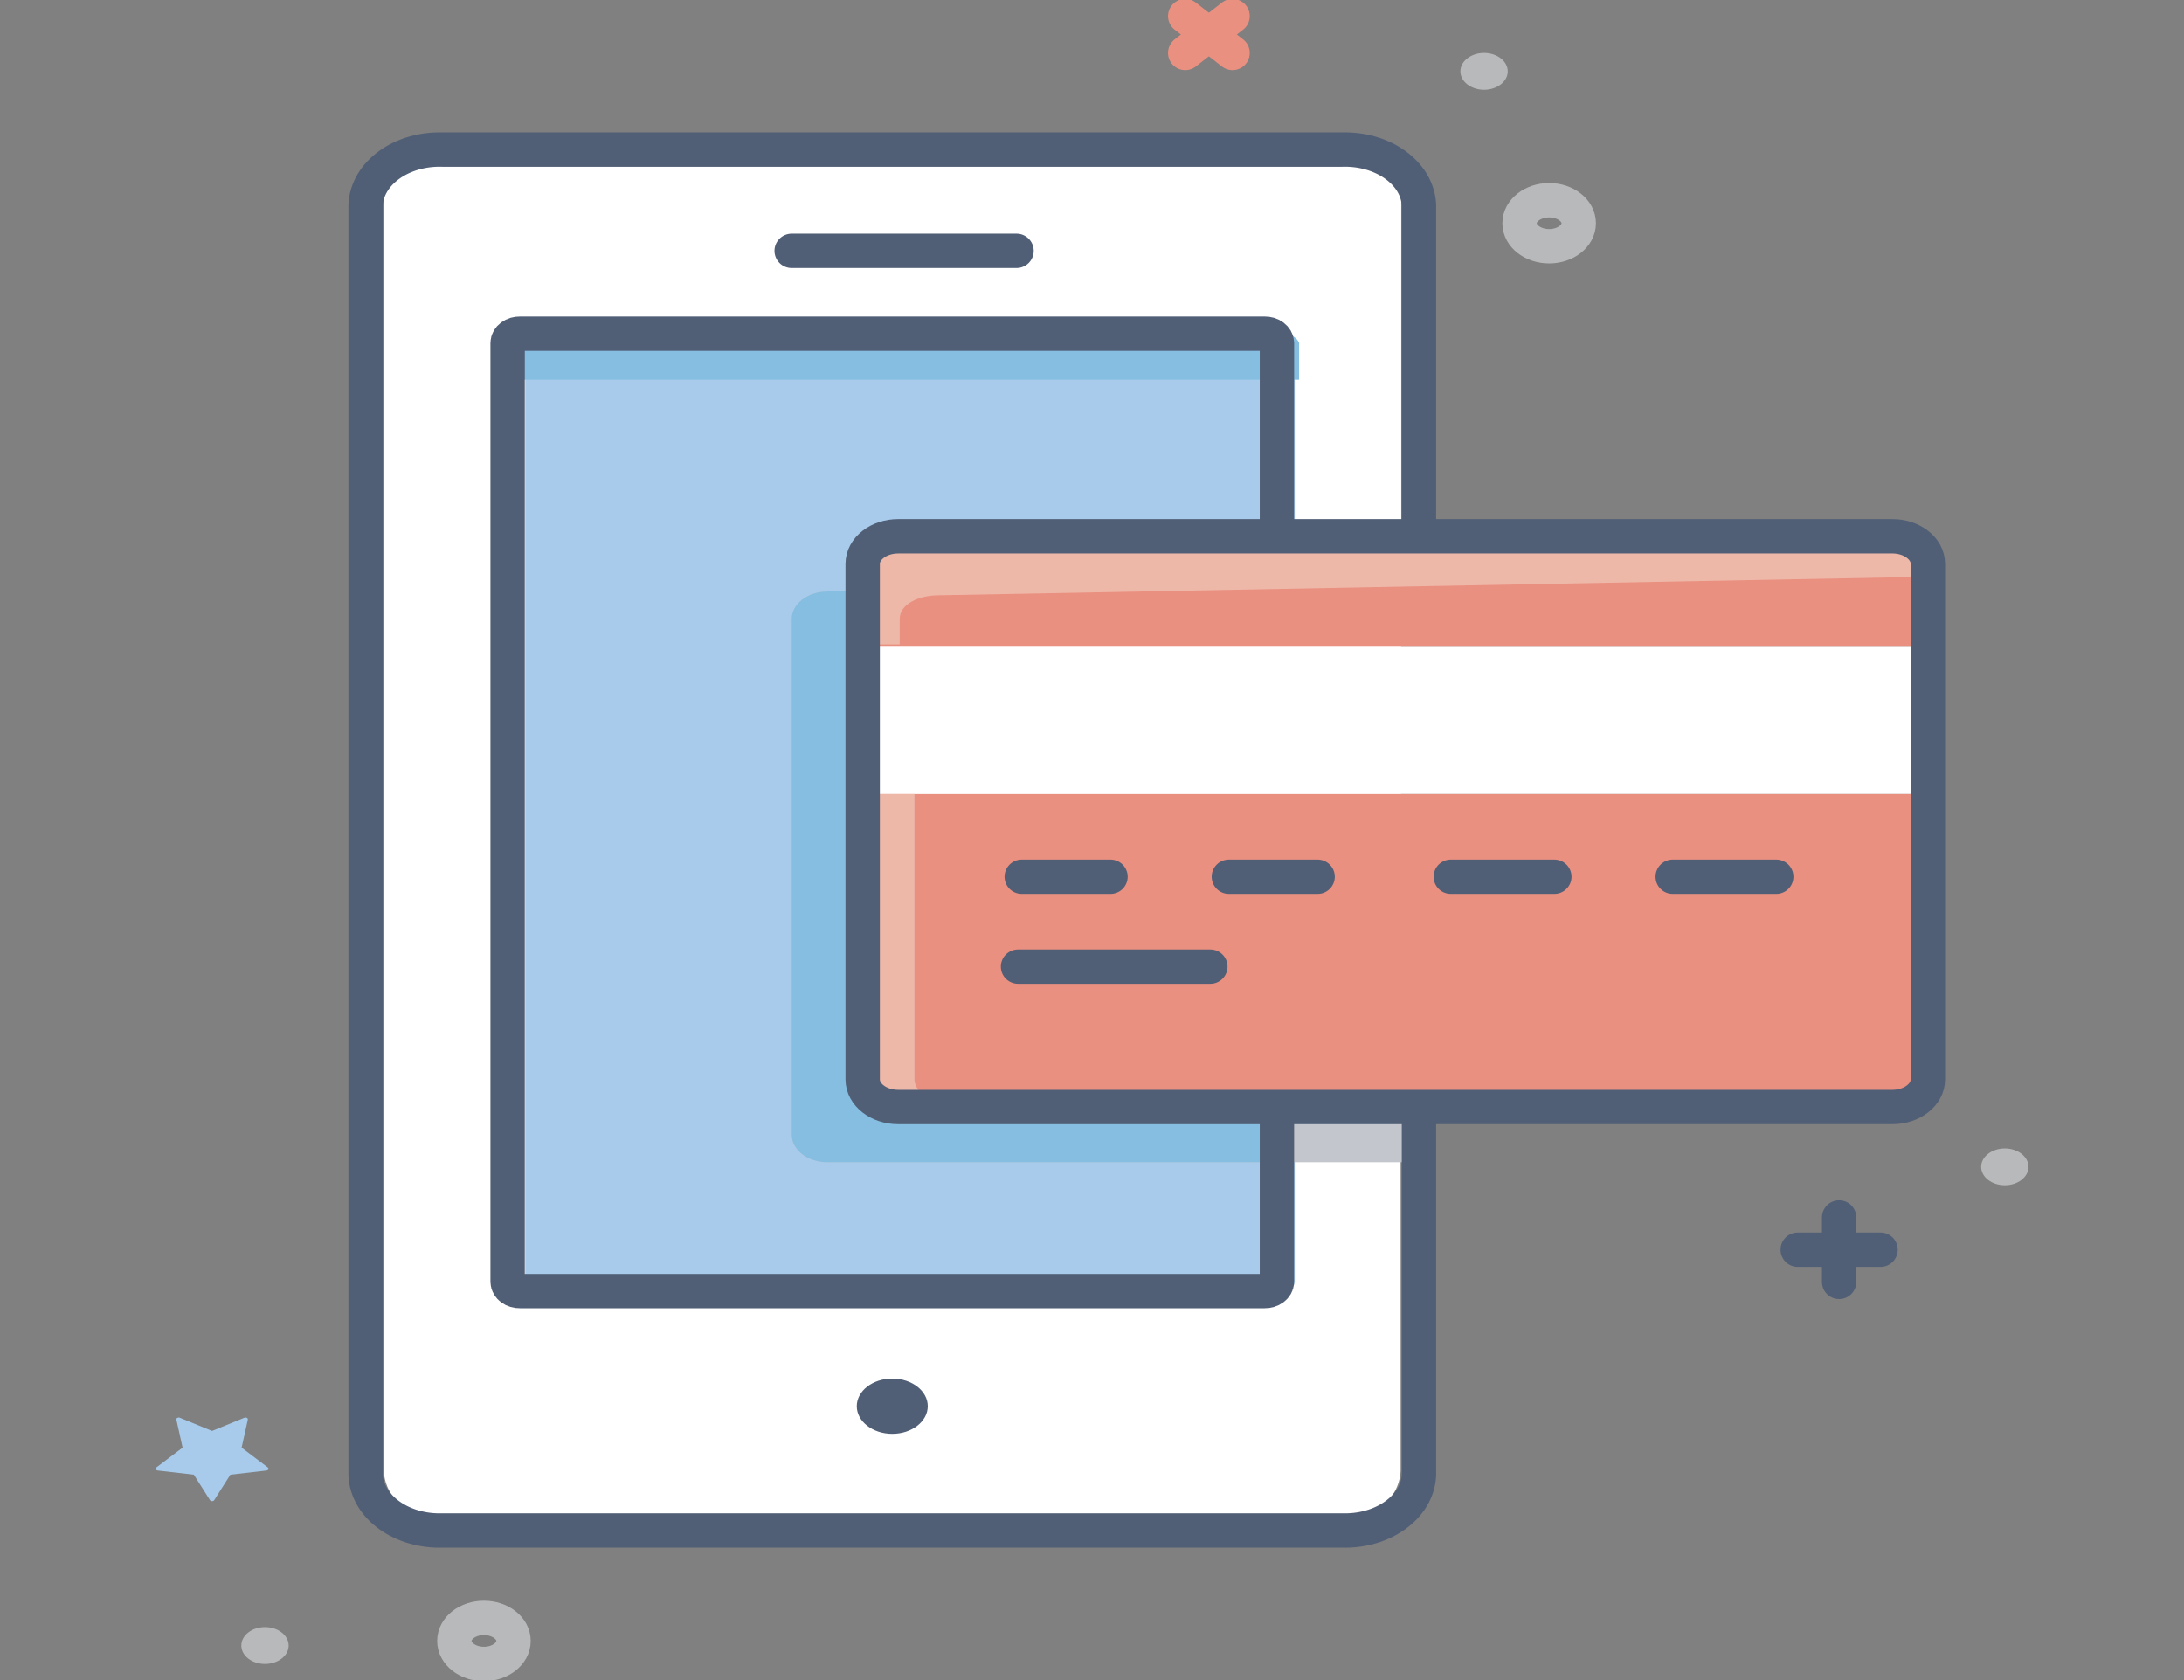 <svg width="91" height="70" viewBox="0 0 91 70" fill="none" xmlns="http://www.w3.org/2000/svg">
<rect x="0" y="0" width="91" height="70" fill="#808080" stroke="none"/>
<g clip-path="url(#clip0_46_1491)">
<path d="M58.384 22.534V8.342C58.363 7.721 58.027 7.13 57.45 6.699C56.873 6.269 56.101 6.032 55.301 6.041H19.073C18.273 6.032 17.502 6.269 16.924 6.699C16.348 7.13 16.012 7.721 15.991 8.342V61.274C16.012 61.896 16.348 62.486 16.924 62.917C17.502 63.348 18.273 63.584 19.073 63.575H55.277C56.077 63.584 56.849 63.348 57.426 62.917C58.002 62.486 58.338 61.896 58.359 61.274V45.931" fill="white"/>
<path d="M53.951 45.74V53.411C53.95 53.463 53.935 53.514 53.908 53.561C53.881 53.608 53.843 53.651 53.795 53.686C53.747 53.722 53.69 53.75 53.628 53.768C53.566 53.787 53.5 53.796 53.434 53.794H22.402C22.336 53.796 22.27 53.787 22.208 53.768C22.146 53.75 22.089 53.722 22.041 53.686C21.993 53.651 21.954 53.608 21.927 53.561C21.901 53.514 21.886 53.463 21.884 53.411V14.288C21.886 14.236 21.901 14.185 21.927 14.138C21.954 14.091 21.993 14.048 22.041 14.012C22.089 13.977 22.146 13.949 22.208 13.93C22.27 13.912 22.336 13.903 22.402 13.904H53.434C53.5 13.903 53.566 13.912 53.628 13.93C53.69 13.949 53.747 13.977 53.795 14.012C53.843 14.048 53.881 14.091 53.908 14.138C53.935 14.185 53.95 14.236 53.951 14.288V21.959H37.4C37.201 21.955 37.003 21.982 36.817 22.038C36.631 22.093 36.461 22.177 36.317 22.284C36.172 22.391 36.057 22.519 35.976 22.66C35.895 22.802 35.851 22.955 35.847 23.11V44.589C35.851 44.744 35.895 44.897 35.976 45.038C36.057 45.18 36.172 45.308 36.317 45.415C36.461 45.522 36.631 45.605 36.817 45.661C37.003 45.717 37.201 45.744 37.4 45.74H53.951Z" fill="#A8CBEB"/>
<path d="M37.178 59.74C37.995 59.74 38.657 59.224 38.657 58.589C38.657 57.953 37.995 57.438 37.178 57.438C36.361 57.438 35.699 57.953 35.699 58.589C35.699 59.224 36.361 59.74 37.178 59.74Z" fill="#515F76"/>
<path d="M32.986 10.452H42.356" stroke="#515F76" stroke-width="1.432" stroke-miterlimit="10" stroke-linecap="round"/>
<path d="M53.434 13.904H22.402C22.119 13.904 21.459 14.077 21.459 14.288V15.822H54.13V14.288C54.084 14.173 53.991 14.073 53.865 14.004C53.739 13.935 53.588 13.9 53.434 13.904Z" fill="#85BEE1"/>
<path d="M76.63 50.726V53.411" stroke="#515F76" stroke-width="1.432" stroke-miterlimit="10" stroke-linecap="round"/>
<path d="M78.356 52.069H74.904" stroke="#515F76" stroke-width="1.432" stroke-miterlimit="10" stroke-linecap="round"/>
<path d="M49.384 0.671L51.356 2.205" stroke="#EA9080" stroke-width="1.432" stroke-miterlimit="10" stroke-linecap="round"/>
<path d="M51.356 0.671L49.384 2.205" stroke="#EA9080" stroke-width="1.432" stroke-miterlimit="10" stroke-linecap="round"/>
<path d="M11.041 69.329C11.586 69.329 12.027 68.985 12.027 68.562C12.027 68.138 11.586 67.794 11.041 67.794C10.496 67.794 10.055 68.138 10.055 68.562C10.055 68.985 10.496 69.329 11.041 69.329Z" fill="#B8B9BA"/>
<path d="M20.164 69.329C20.845 69.329 21.397 68.899 21.397 68.37C21.397 67.84 20.845 67.411 20.164 67.411C19.483 67.411 18.931 67.84 18.931 68.37C18.931 68.899 19.483 69.329 20.164 69.329Z" stroke="#B8B9BA" stroke-width="1.432" stroke-miterlimit="10" stroke-linecap="round"/>
<path d="M61.836 3.74C62.38 3.74 62.822 3.396 62.822 2.973C62.822 2.549 62.38 2.205 61.836 2.205C61.291 2.205 60.849 2.549 60.849 2.973C60.849 3.396 61.291 3.74 61.836 3.74Z" fill="#B8B9BA"/>
<path d="M8.834 59.62L10.184 59.069C10.201 59.062 10.219 59.059 10.237 59.06C10.255 59.062 10.273 59.067 10.287 59.075C10.302 59.084 10.314 59.095 10.32 59.108C10.327 59.121 10.329 59.136 10.326 59.15L10.067 60.315L11.158 61.14C11.171 61.15 11.18 61.162 11.184 61.176C11.188 61.19 11.187 61.204 11.181 61.218C11.175 61.231 11.165 61.243 11.151 61.252C11.137 61.261 11.121 61.267 11.103 61.269L9.599 61.442L8.927 62.501C8.919 62.515 8.906 62.526 8.89 62.534C8.874 62.541 8.856 62.546 8.837 62.546C8.819 62.546 8.8 62.541 8.784 62.534C8.769 62.526 8.756 62.515 8.748 62.501L8.076 61.442L6.572 61.269C6.554 61.267 6.537 61.261 6.523 61.252C6.509 61.243 6.499 61.231 6.493 61.218C6.488 61.204 6.487 61.19 6.491 61.176C6.495 61.162 6.504 61.15 6.516 61.14L7.608 60.315L7.349 59.15C7.346 59.136 7.347 59.121 7.354 59.108C7.361 59.095 7.372 59.084 7.387 59.075C7.402 59.067 7.419 59.062 7.438 59.06C7.456 59.059 7.474 59.062 7.49 59.069L8.834 59.62Z" fill="#A8CBEB"/>
<path d="M64.548 10.26C65.229 10.26 65.781 9.831 65.781 9.301C65.781 8.772 65.229 8.342 64.548 8.342C63.867 8.342 63.315 8.772 63.315 9.301C63.315 9.831 63.867 10.26 64.548 10.26Z" stroke="#B8B9BA" stroke-width="1.432" stroke-miterlimit="10" stroke-linecap="round"/>
<path d="M83.534 49.383C84.079 49.383 84.52 49.04 84.52 48.616C84.52 48.193 84.079 47.849 83.534 47.849C82.99 47.849 82.548 48.193 82.548 48.616C82.548 49.04 82.99 49.383 83.534 49.383Z" fill="#B8B9BA"/>
<path d="M42.418 41.233H49.815" stroke="#343F43" stroke-width="1.432" stroke-miterlimit="10" stroke-linecap="round"/>
<path d="M37.425 46.123C37.032 46.123 36.656 46.002 36.379 45.786C36.101 45.571 35.945 45.278 35.945 44.973V24.644H34.466C34.073 24.644 33.697 24.765 33.42 24.981C33.142 25.197 32.986 25.489 32.986 25.794V47.274C32.986 47.579 33.142 47.872 33.42 48.088C33.697 48.303 34.073 48.425 34.466 48.425H58.63V46.123H37.425Z" fill="#C3C7CD"/>
<path d="M53.699 46.123H37.425C37.032 46.123 36.656 46.002 36.379 45.786C36.101 45.571 35.945 45.278 35.945 44.973V24.644H34.466C34.073 24.644 33.697 24.765 33.42 24.981C33.142 25.197 32.986 25.489 32.986 25.794V47.274C32.986 47.579 33.142 47.872 33.42 48.088C33.697 48.303 34.073 48.425 34.466 48.425H53.699L53.206 46.123H53.699Z" fill="#85BEE1"/>
<path d="M80.329 26.945H35.945V33.082H80.329V26.945Z" fill="white"/>
<path d="M80.329 23.493V26.945H35.945V23.493C35.945 23.188 36.101 22.895 36.379 22.68C36.656 22.464 37.032 22.343 37.425 22.343H78.849C79.242 22.343 79.618 22.464 79.895 22.68C80.173 22.895 80.329 23.188 80.329 23.493Z" fill="#EA9080"/>
<path d="M80.329 33.082V44.973C80.329 45.278 80.173 45.571 79.895 45.786C79.618 46.002 79.242 46.123 78.849 46.123H37.425C37.032 46.123 36.656 46.002 36.379 45.786C36.101 45.571 35.945 45.278 35.945 44.973V33.082H80.329Z" fill="#EA9080"/>
<path d="M51.202 36.529H54.901" stroke="#515F76" stroke-width="1.432" stroke-miterlimit="10" stroke-linecap="round"/>
<path d="M60.449 36.529H64.764" stroke="#515F76" stroke-width="1.432" stroke-miterlimit="10" stroke-linecap="round"/>
<path d="M69.695 36.529H74.01" stroke="#515F76" stroke-width="1.432" stroke-miterlimit="10" stroke-linecap="round"/>
<path d="M53.206 46.123V53.411C53.204 53.463 53.189 53.514 53.162 53.561C53.135 53.608 53.097 53.651 53.049 53.686C53.001 53.722 52.944 53.75 52.882 53.768C52.82 53.787 52.754 53.796 52.688 53.794H21.669C21.602 53.796 21.536 53.787 21.474 53.768C21.412 53.75 21.355 53.722 21.307 53.686C21.259 53.651 21.221 53.608 21.194 53.561C21.167 53.514 21.152 53.463 21.151 53.411V14.288C21.152 14.236 21.167 14.185 21.194 14.138C21.221 14.091 21.259 14.048 21.307 14.012C21.355 13.977 21.412 13.949 21.474 13.93C21.536 13.912 21.602 13.903 21.669 13.904H52.688C52.754 13.903 52.82 13.912 52.882 13.93C52.944 13.949 53.001 13.977 53.049 14.012C53.097 14.048 53.135 14.091 53.162 14.138C53.189 14.185 53.204 14.236 53.206 14.288V22.343" stroke="#515F76" stroke-width="1.432" stroke-miterlimit="10"/>
<path d="M42.572 36.529H46.271" stroke="#515F76" stroke-width="1.432" stroke-miterlimit="10" stroke-linecap="round"/>
<path d="M42.418 40.274H50.431" stroke="#515F76" stroke-width="1.432" stroke-miterlimit="10" stroke-linecap="round"/>
<path d="M59.123 22.726V8.534C59.107 8.219 59.012 7.909 58.842 7.623C58.671 7.336 58.43 7.079 58.132 6.865C57.834 6.651 57.484 6.485 57.103 6.377C56.722 6.268 56.317 6.219 55.912 6.233H18.445C18.039 6.219 17.634 6.268 17.253 6.377C16.872 6.485 16.523 6.651 16.224 6.865C15.926 7.079 15.685 7.336 15.515 7.623C15.345 7.909 15.249 8.219 15.233 8.534V61.466C15.249 61.781 15.345 62.091 15.515 62.377C15.685 62.664 15.926 62.921 16.224 63.135C16.523 63.349 16.872 63.515 17.253 63.623C17.634 63.732 18.039 63.781 18.445 63.767H55.912C56.317 63.781 56.722 63.732 57.103 63.623C57.484 63.515 57.834 63.349 58.132 63.135C58.43 62.921 58.671 62.664 58.842 62.377C59.012 62.091 59.107 61.781 59.123 61.466V46.123" stroke="#515F76" stroke-width="1.432" stroke-miterlimit="10"/>
<path d="M38.103 44.973V33.082H35.637V44.973C35.637 45.61 36.605 46.027 37.425 46.027H39.89C39.071 46.027 38.103 45.61 38.103 44.973Z" fill="#EEB8A9"/>
<path d="M37.486 25.794C37.486 25.157 38.294 24.802 39.108 24.802L80.021 24.035V23.493C80.021 22.855 79.669 22.055 78.849 22.055H37.425C36.965 22.109 36.541 22.279 36.218 22.539C35.895 22.799 35.691 23.134 35.637 23.493V26.849H37.486V25.794Z" fill="#EEB8A9"/>
<path d="M78.849 22.343H37.425C36.608 22.343 35.945 22.858 35.945 23.493V44.973C35.945 45.608 36.608 46.123 37.425 46.123H78.849C79.666 46.123 80.329 45.608 80.329 44.973V23.493C80.329 22.858 79.666 22.343 78.849 22.343Z" stroke="#515F76" stroke-width="1.432" stroke-miterlimit="10"/>
</g>
<defs>
<clipPath id="clip0_46_1491">
<rect width="90" height="70" fill="white" transform="translate(0.5)"/>
</clipPath>
</defs>
</svg>
